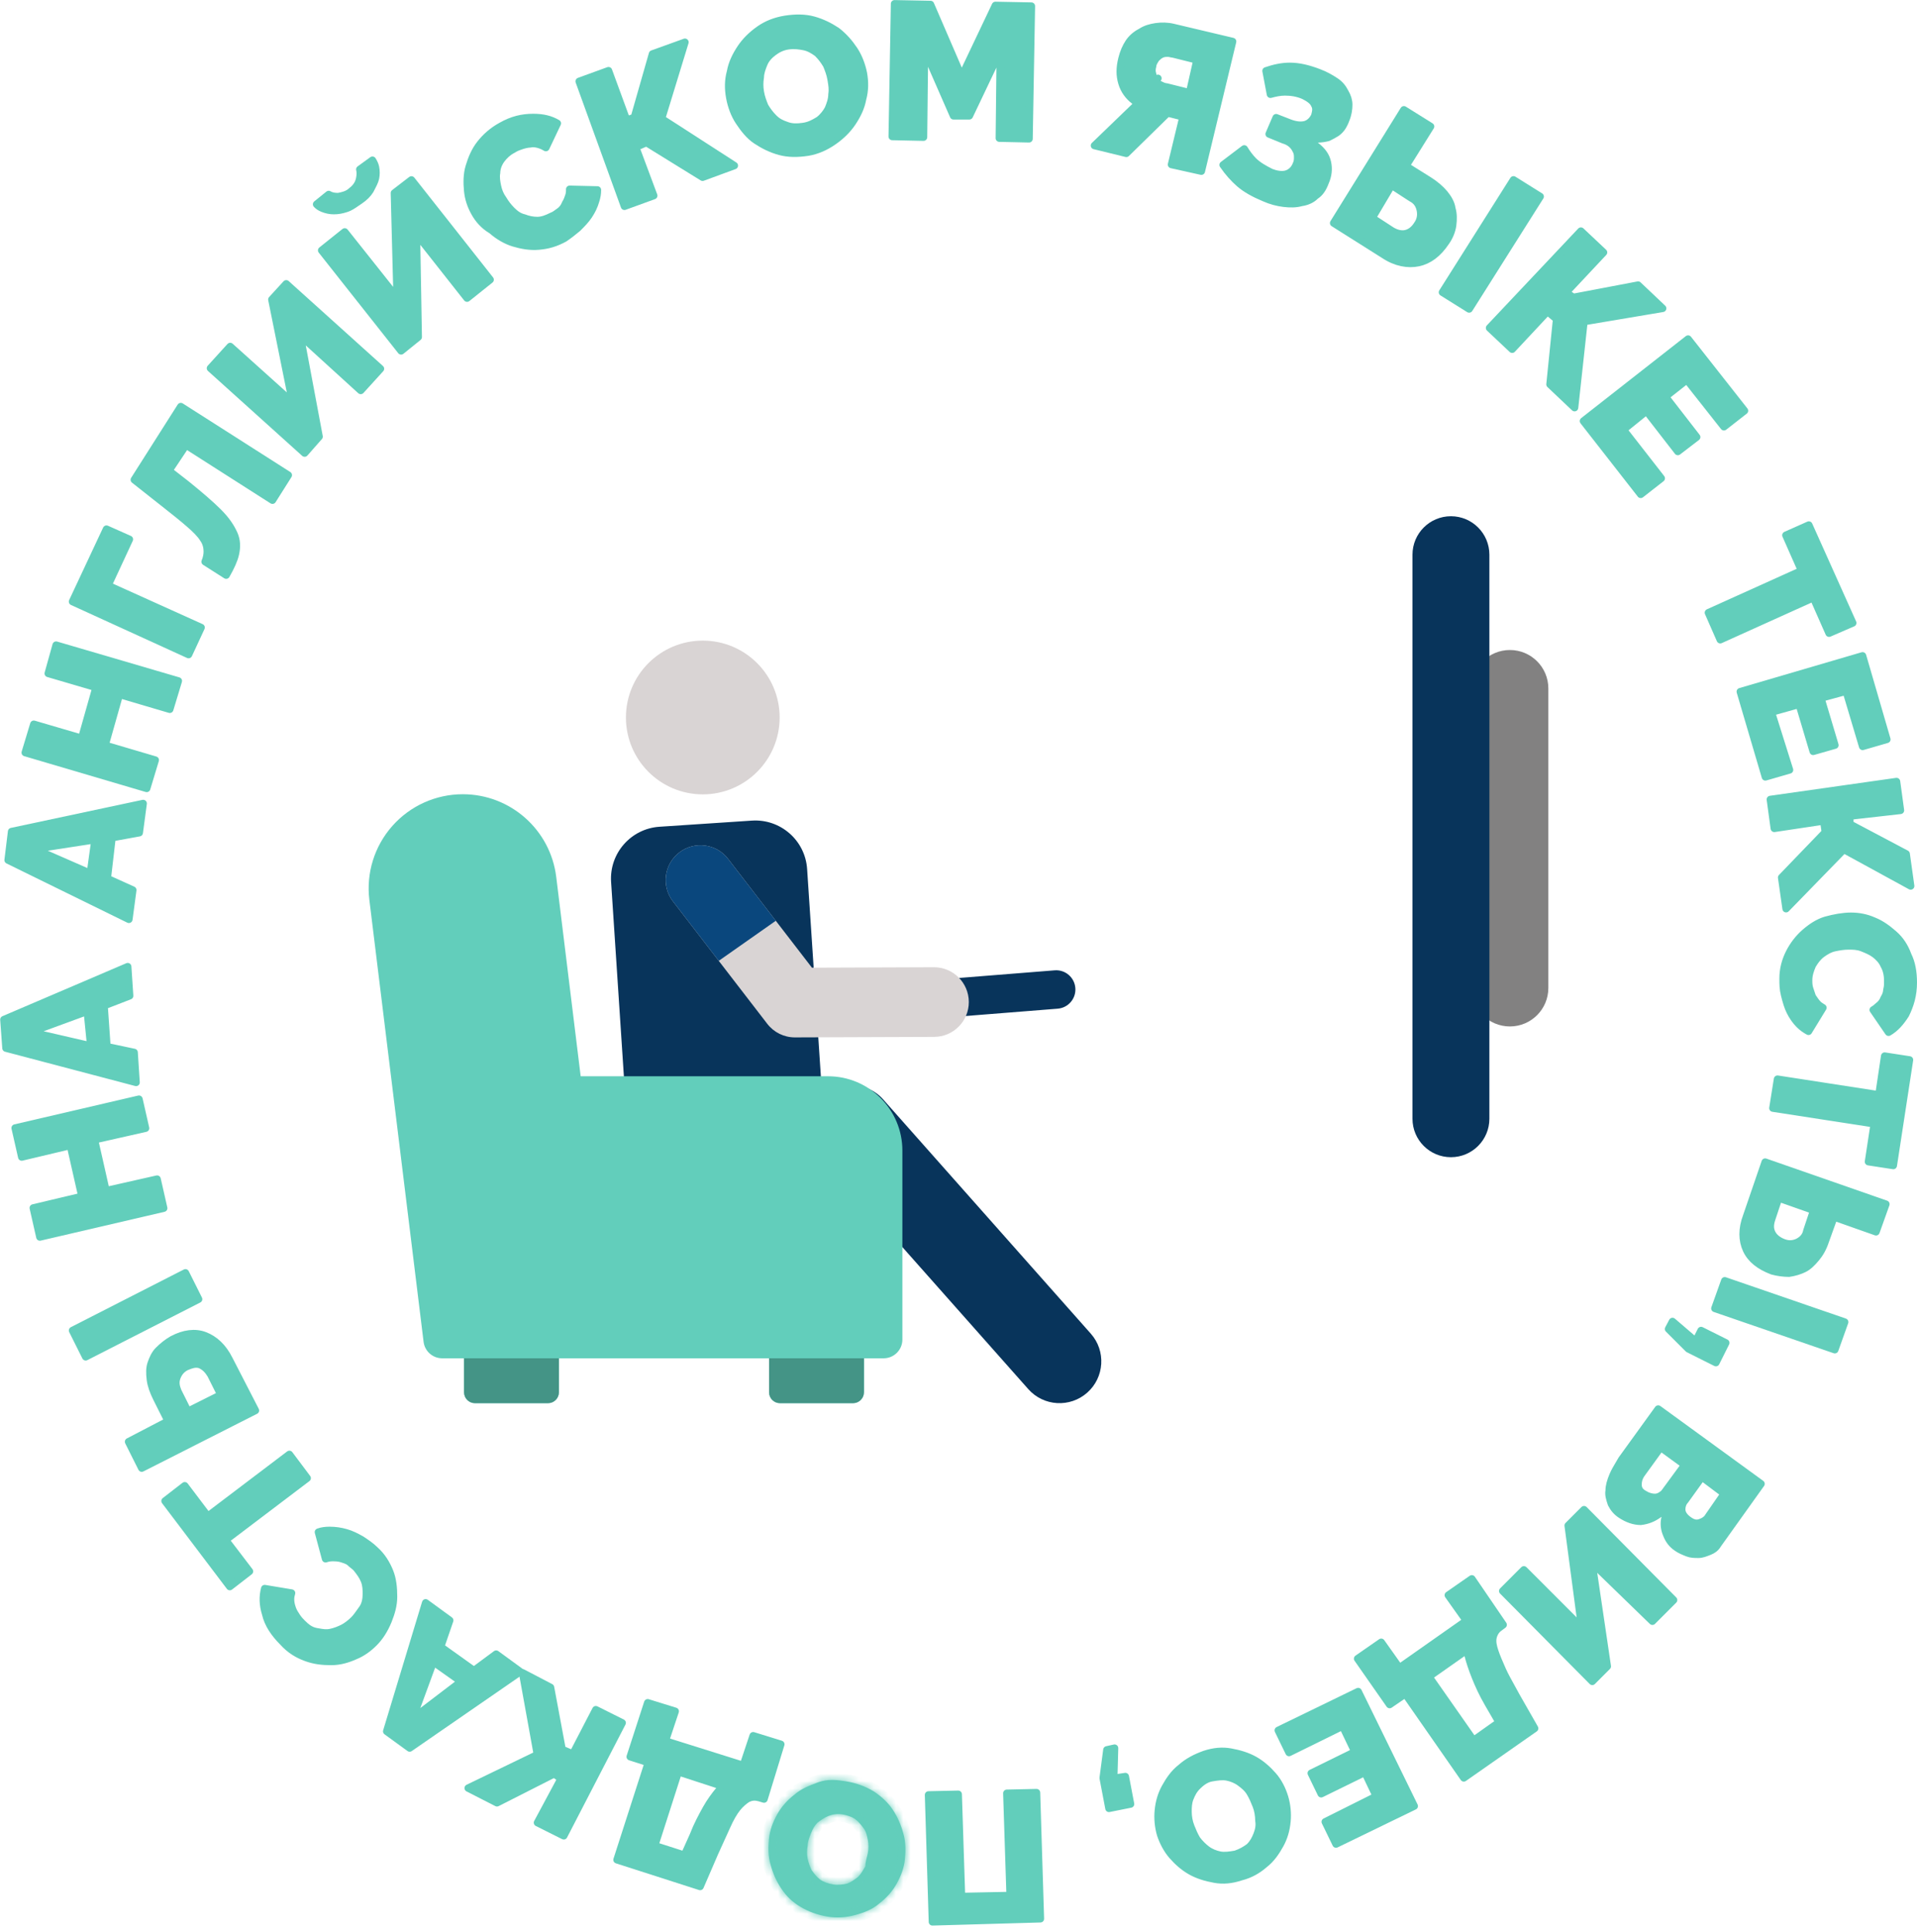 <svg width="260" height="262" viewBox="0 0 260 262" fill="none" xmlns="http://www.w3.org/2000/svg">
<path d="M245.328 71.192L251.288 84.471L248.073 85.862L246.149 81.509C246.096 81.387 245.995 81.292 245.871 81.244C245.746 81.197 245.608 81.201 245.486 81.255L233.316 86.748L231.706 83.081L243.886 77.584C244.136 77.471 244.248 77.177 244.137 76.926L242.215 72.576L245.328 71.192Z" fill="#62CEBB" stroke="#62CEBB" stroke-linejoin="round"/>
<path d="M240.409 97.063L242.715 104.4L239.436 105.349L236.03 93.787L252.618 88.927L255.915 100.261L252.625 101.213L250.531 94.199C250.453 93.939 250.182 93.788 249.92 93.86L247.461 94.531C247.331 94.566 247.221 94.652 247.156 94.77C247.09 94.888 247.075 95.027 247.113 95.156L248.869 101.043L245.918 101.886L244.159 95.988C244.081 95.726 243.808 95.576 243.545 95.649L240.751 96.432C240.621 96.468 240.511 96.556 240.446 96.675C240.382 96.794 240.368 96.934 240.409 97.063Z" fill="#62CEBB" stroke="#62CEBB" stroke-linejoin="round"/>
<path d="M251.337 110.612C251.084 110.641 250.893 110.855 250.893 111.109V111.445C250.893 111.63 250.995 111.8 251.159 111.886L258.534 115.791L259.143 120.142L250.403 115.365C250.206 115.258 249.962 115.294 249.805 115.455L242.243 123.222L241.639 118.993L247.394 113.021C247.501 112.91 247.55 112.756 247.529 112.603L247.417 111.821C247.398 111.689 247.327 111.57 247.22 111.491C247.114 111.411 246.979 111.377 246.848 111.397L240.642 112.328L240.107 108.404L257.225 105.974L257.759 109.887L251.337 110.612Z" fill="#62CEBB" stroke="#62CEBB" stroke-linejoin="round"/>
<path d="M254.096 124.868C254.102 124.87 254.108 124.873 254.113 124.875C255.154 125.292 255.998 125.92 256.876 126.688C257.701 127.409 258.326 128.342 258.748 129.5C258.754 129.518 258.762 129.536 258.77 129.553C259.283 130.578 259.5 131.834 259.5 133.242C259.5 134.928 259.083 136.299 258.446 137.578C257.778 138.624 257.055 139.452 256.14 139.974L254.058 136.938C254.305 136.801 254.523 136.627 254.731 136.423C255.126 136.145 255.39 135.754 255.533 135.364C255.763 135.004 255.899 134.62 255.915 134.217C256.029 133.83 256.029 133.447 256.029 133.057C256.029 133.044 256.029 133.031 256.029 133.018C256.029 132.312 255.914 131.553 255.531 130.895C255.254 130.232 254.735 129.73 254.264 129.376C253.763 129.001 253.152 128.757 252.615 128.542L252.585 128.53C251.936 128.27 251.294 128.27 250.754 128.27C250.743 128.27 250.733 128.27 250.722 128.27C250.002 128.27 249.402 128.39 248.849 128.501L248.836 128.504C248.167 128.638 247.536 129.026 247.069 129.376C246.546 129.769 246.17 130.28 245.822 130.861C245.808 130.883 245.797 130.907 245.787 130.932C245.783 130.941 245.779 130.95 245.776 130.959C245.558 131.503 245.304 132.139 245.304 132.906C245.304 132.915 245.304 132.924 245.304 132.932C245.304 133.252 245.304 133.657 245.441 134.07L245.777 135.076C245.791 135.119 245.81 135.159 245.835 135.196L245.852 135.222C246.063 135.537 246.309 135.907 246.568 136.166C246.726 136.324 246.941 136.463 247.121 136.574C247.162 136.599 247.203 136.624 247.241 136.647L245.286 139.848C244.823 139.593 244.428 139.319 244.034 138.924C243.52 138.411 243.102 137.787 242.786 137.154C242.477 136.537 242.264 135.801 242.041 134.909C241.834 134.08 241.833 133.463 241.833 132.683C241.833 131.428 242.146 130.274 242.674 129.218C243.204 128.157 243.947 127.203 244.792 126.464C245.655 125.709 246.597 125.088 247.618 124.78C248.823 124.452 250.003 124.24 251.057 124.24C252.11 124.24 253.158 124.451 254.096 124.868Z" fill="#62CEBB" stroke="#62CEBB" stroke-linejoin="round"/>
<path d="M258.983 143.72L256.787 158.045L253.416 157.527L254.123 152.878C254.164 152.606 253.978 152.351 253.705 152.309L240.452 150.262L241.078 146.331L254.335 148.379C254.466 148.399 254.601 148.366 254.708 148.287C254.815 148.208 254.886 148.09 254.906 147.958L255.614 143.202L258.983 143.72Z" fill="#62CEBB" stroke="#62CEBB" stroke-linejoin="round"/>
<path d="M249.212 165.186C248.953 165.095 248.668 165.23 248.575 165.488L247.569 168.283L247.569 168.283L247.565 168.294C247.249 169.244 246.831 169.971 246.314 170.591C245.766 171.249 245.261 171.741 244.686 172.029C244.082 172.331 243.366 172.54 242.639 172.647C241.913 172.644 241.089 172.539 240.372 172.336C238.664 171.693 237.462 170.759 236.868 169.472C236.264 168.164 236.249 166.628 236.883 164.939L236.887 164.926L239.407 157.576L255.783 163.281L254.443 167.033L249.212 165.186ZM241.723 162.615C241.596 162.571 241.457 162.579 241.337 162.638C241.216 162.697 241.124 162.802 241.082 162.929L240.3 165.276C240.052 166.02 240.023 166.615 240.327 167.223C240.625 167.819 241.195 168.22 241.818 168.469C242.141 168.599 242.456 168.673 242.786 168.673C243.115 168.673 243.431 168.599 243.754 168.469C243.767 168.464 243.78 168.459 243.792 168.452C244.291 168.203 244.898 167.773 245.06 166.899L245.831 164.586C245.917 164.328 245.78 164.047 245.523 163.957L241.723 162.615ZM232.584 177.422L233.925 173.669L250.193 179.268L248.853 183.021L232.584 177.422Z" fill="#62CEBB" stroke="#62CEBB" stroke-linejoin="round"/>
<path d="M226.839 179.187L229.494 181.463C229.611 181.563 229.767 181.604 229.918 181.573C230.069 181.543 230.198 181.445 230.267 181.307L230.714 180.413L234.067 182.089L232.726 184.772L228.998 182.908L226.298 180.208L226.839 179.187Z" fill="#62CEBB" stroke="#62CEBB" stroke-linejoin="round"/>
<path d="M225.048 205.275C224.235 205.885 223.433 206.188 222.526 206.293C221.646 206.287 220.744 205.991 219.813 205.371C219.235 204.986 218.846 204.508 218.545 203.918C218.319 203.237 218.154 202.698 218.24 202.18C218.245 202.153 218.247 202.126 218.247 202.098C218.247 201.526 218.442 200.816 218.766 200.059C218.996 199.522 219.275 199.052 219.589 198.525C219.707 198.327 219.83 198.12 219.957 197.898L224.901 191.06L238.849 201.205L232.99 209.408C232.982 209.419 232.975 209.43 232.968 209.442C232.697 209.894 232.342 210.163 231.869 210.353C231.289 210.585 230.823 210.764 230.378 210.764C229.807 210.764 229.344 210.759 228.887 210.576C228.314 210.347 227.821 210.146 227.437 209.858C227.429 209.852 227.422 209.847 227.414 209.842C226.831 209.453 226.339 208.867 226.04 208.07C226.037 208.063 226.034 208.056 226.031 208.049C225.734 207.356 225.639 206.573 225.833 205.796C225.885 205.591 225.801 205.376 225.625 205.258C225.449 205.141 225.218 205.148 225.048 205.275ZM225.702 202.452C225.72 202.434 225.736 202.414 225.751 202.394L228.211 199.04C228.289 198.933 228.322 198.799 228.301 198.668C228.281 198.536 228.209 198.418 228.102 198.34L225.642 196.552C225.535 196.474 225.401 196.442 225.27 196.462C225.139 196.483 225.021 196.555 224.943 196.663L222.596 199.905C222.592 199.91 222.588 199.915 222.585 199.92C222.308 200.335 222.166 200.767 222.166 201.316C222.166 201.632 222.248 201.916 222.443 202.159C222.616 202.376 222.851 202.524 223.086 202.644C223.508 202.916 224.04 203.045 224.454 203.045C224.989 203.045 225.446 202.708 225.702 202.452ZM233.584 202.942C233.737 202.721 233.688 202.418 233.473 202.257L231.237 200.58C231.13 200.5 230.995 200.466 230.862 200.486C230.729 200.506 230.61 200.579 230.532 200.688L228.541 203.453C228.224 203.789 228.09 204.248 228.09 204.669C228.09 205.243 228.471 205.708 228.961 206.075C229.445 206.439 229.96 206.677 230.536 206.485C230.912 206.359 231.216 206.216 231.514 205.917C231.536 205.896 231.555 205.872 231.572 205.848L233.584 202.942Z" fill="#62CEBB" stroke="#62CEBB" stroke-linejoin="round"/>
<path d="M216.978 212.917C216.824 212.768 216.592 212.733 216.401 212.831C216.211 212.929 216.103 213.137 216.135 213.349L217.998 225.955L215.96 227.993L203.81 215.737L206.681 212.865L213.481 219.666C213.633 219.817 213.864 219.855 214.056 219.76C214.248 219.666 214.359 219.459 214.331 219.246L212.686 206.86L214.839 204.707L226.99 216.963L224.113 219.84L216.978 212.917Z" fill="#62CEBB" stroke="#62CEBB" stroke-linejoin="round"/>
<path d="M208.144 234.366L198.534 241.083L190.883 230.093C190.727 229.867 190.417 229.811 190.191 229.966L188.476 231.139L184.128 224.914L187.334 222.688L189.506 225.749C189.666 225.974 189.976 226.027 190.202 225.869L198.473 220.057C198.582 219.98 198.656 219.863 198.679 219.732C198.701 219.601 198.671 219.467 198.594 219.358L196.427 216.305L199.622 214.086L203.875 220.317L203.373 220.693C202.927 220.995 202.643 221.441 202.507 221.985C202.357 222.585 202.517 223.267 202.742 223.941C202.974 224.638 203.319 225.442 203.765 226.446C204.081 227.156 204.509 227.929 204.996 228.807C205.215 229.201 205.445 229.616 205.682 230.057L205.682 230.057L205.688 230.068L208.144 234.366ZM194.21 227.063C193.984 227.222 193.929 227.533 194.088 227.759L199.565 235.583C199.641 235.692 199.758 235.767 199.889 235.789C200.02 235.812 200.155 235.782 200.263 235.705L202.946 233.804C203.157 233.655 203.219 233.37 203.09 233.146L201.86 231.022L201.859 231.021C201.092 229.705 200.544 228.499 200.103 227.398C199.662 226.295 199.335 225.311 199.118 224.445C199.078 224.285 198.962 224.155 198.808 224.097C198.653 224.04 198.48 224.062 198.346 224.157L194.21 227.063Z" fill="#62CEBB" stroke="#62CEBB" stroke-linejoin="round"/>
<path d="M174.83 237.644L173.368 234.634L184.207 229.369L191.815 244.903L181.203 250.054L179.737 247.036L186.225 243.792C186.469 243.67 186.57 243.376 186.453 243.13L185.335 240.782C185.278 240.662 185.175 240.569 185.048 240.525C184.922 240.481 184.784 240.49 184.664 240.548L179.19 243.234L177.838 240.445L183.316 237.758C183.562 237.637 183.665 237.34 183.547 237.093L182.317 234.522C182.259 234.401 182.156 234.309 182.03 234.265C181.903 234.222 181.765 234.23 181.645 234.289L174.83 237.644Z" fill="#62CEBB" stroke="#62CEBB" stroke-linejoin="round"/>
<path d="M174.55 246.984L174.549 246.988C174.443 248.154 174.127 249.203 173.604 250.144C173.057 251.129 172.426 252.066 171.499 252.787C171.491 252.793 171.484 252.799 171.477 252.805C170.631 253.545 169.582 254.172 168.331 254.485C168.319 254.488 168.306 254.492 168.294 254.496C167.021 254.92 165.877 255.02 164.741 254.813C163.544 254.596 162.484 254.274 161.541 253.75C160.597 253.226 159.747 252.485 158.992 251.623C158.265 250.792 157.736 249.741 157.416 248.783C157.101 247.73 156.996 246.569 157.101 245.518L157.102 245.514C157.208 244.349 157.524 243.299 158.047 242.358C158.594 241.373 159.225 240.437 160.152 239.715C160.161 239.709 160.169 239.702 160.177 239.694C161.119 238.858 162.171 238.327 163.363 237.893C164.634 237.47 165.776 237.371 166.91 237.577C168.107 237.795 169.167 238.116 170.11 238.64C171.054 239.164 171.904 239.905 172.659 240.768C173.386 241.598 173.914 242.649 174.233 243.712C174.549 244.767 174.655 245.93 174.55 246.984ZM162.323 249.415C162.332 249.429 162.341 249.444 162.352 249.457C162.715 249.942 163.196 250.423 163.681 250.787C164.199 251.176 164.831 251.425 165.448 251.548C166.098 251.678 166.846 251.553 167.478 251.448C167.495 251.445 167.512 251.442 167.529 251.439C167.554 251.435 167.58 251.428 167.604 251.42C168.338 251.176 168.945 250.811 169.423 250.452C169.442 250.437 169.46 250.422 169.477 250.405C169.993 249.889 170.247 249.37 170.482 248.784C170.719 248.191 170.862 247.545 170.741 246.874C170.735 246.168 170.616 245.451 170.37 244.836L170.364 244.822C170.144 244.271 169.908 243.681 169.552 243.088C169.166 242.444 168.652 242.059 168.214 241.731L168.193 241.715C167.675 241.327 167.043 241.078 166.427 240.954C165.777 240.824 165.029 240.949 164.397 241.055C164.38 241.058 164.363 241.06 164.346 241.063C163.514 241.202 162.861 241.746 162.398 242.209C161.881 242.725 161.627 243.244 161.393 243.83C161.134 244.479 161.134 245.121 161.134 245.661C161.134 245.671 161.134 245.682 161.134 245.692C161.134 246.307 161.255 247.042 161.505 247.666L161.51 247.68C161.731 248.231 161.967 248.821 162.323 249.415Z" fill="#62CEBB" stroke="#62CEBB" stroke-linejoin="round"/>
<path d="M151.168 237.042L151.074 240.537C151.07 240.685 151.132 240.827 151.243 240.925C151.354 241.023 151.503 241.067 151.649 241.044L152.626 240.894L153.337 244.628L150.405 245.215L149.62 241.095L150.123 237.274L151.168 237.042Z" fill="#62CEBB" stroke="#62CEBB" stroke-linejoin="round"/>
<path d="M136.983 256.519L136.552 243.163L140.582 243.073L141.11 260.185L126.46 260.604L125.932 243.386L129.963 243.297L130.394 256.663C130.403 256.936 130.63 257.152 130.904 257.147L136.493 257.035C136.627 257.032 136.754 256.976 136.846 256.879C136.938 256.782 136.987 256.652 136.983 256.519Z" fill="#62CEBB" stroke="#62CEBB" stroke-linejoin="round"/>
<mask id="path-15-inside-1" fill="white">
<path d="M114.798 241.556C116.139 241.78 117.369 242.227 118.487 242.898C119.493 243.568 120.387 244.351 121.058 245.357C121.728 246.363 122.175 247.369 122.511 248.598C122.846 249.716 122.846 250.946 122.734 252.064C122.623 253.293 122.176 254.411 121.617 255.417C121.058 256.423 120.275 257.317 119.269 258.1C118.375 258.882 117.257 259.329 116.028 259.665C114.798 260 113.568 260.112 112.227 259.888C110.886 259.665 109.656 259.218 108.538 258.547C107.421 257.876 106.638 257.094 105.967 256.088C105.297 255.082 104.85 254.076 104.514 252.846C104.179 251.728 104.179 250.499 104.291 249.381C104.403 248.151 104.85 247.034 105.409 246.028C105.967 245.022 106.75 244.127 107.756 243.345C108.65 242.562 109.768 242.115 110.998 241.668C112.227 241.221 113.457 241.333 114.798 241.556ZM117.704 251.281C117.816 250.722 117.816 250.052 117.704 249.493C117.593 248.934 117.481 248.375 117.145 247.928C116.81 247.481 116.475 247.034 116.028 246.698C115.58 246.363 114.91 246.139 114.239 246.028C113.568 245.916 112.898 246.028 112.339 246.251C111.78 246.475 111.333 246.81 110.886 247.145C110.439 247.592 110.215 248.04 109.991 248.598C109.768 249.157 109.544 249.716 109.544 250.275C109.433 250.834 109.433 251.505 109.544 252.064C109.656 252.623 109.88 253.181 110.103 253.629C110.439 254.076 110.774 254.523 111.221 254.858C111.668 255.193 112.339 255.417 113.01 255.529C113.68 255.641 114.351 255.529 114.91 255.417C115.469 255.193 115.916 254.858 116.363 254.523C116.81 254.076 117.034 253.629 117.369 253.07C117.369 252.399 117.593 251.84 117.704 251.281Z"/>
</mask>
<path d="M114.798 241.556C116.139 241.78 117.369 242.227 118.487 242.898C119.493 243.568 120.387 244.351 121.058 245.357C121.728 246.363 122.175 247.369 122.511 248.598C122.846 249.716 122.846 250.946 122.734 252.064C122.623 253.293 122.176 254.411 121.617 255.417C121.058 256.423 120.275 257.317 119.269 258.1C118.375 258.882 117.257 259.329 116.028 259.665C114.798 260 113.568 260.112 112.227 259.888C110.886 259.665 109.656 259.218 108.538 258.547C107.421 257.876 106.638 257.094 105.967 256.088C105.297 255.082 104.85 254.076 104.514 252.846C104.179 251.728 104.179 250.499 104.291 249.381C104.403 248.151 104.85 247.034 105.409 246.028C105.967 245.022 106.75 244.127 107.756 243.345C108.65 242.562 109.768 242.115 110.998 241.668C112.227 241.221 113.457 241.333 114.798 241.556ZM117.704 251.281C117.816 250.722 117.816 250.052 117.704 249.493C117.593 248.934 117.481 248.375 117.145 247.928C116.81 247.481 116.475 247.034 116.028 246.698C115.58 246.363 114.91 246.139 114.239 246.028C113.568 245.916 112.898 246.028 112.339 246.251C111.78 246.475 111.333 246.81 110.886 247.145C110.439 247.592 110.215 248.04 109.991 248.598C109.768 249.157 109.544 249.716 109.544 250.275C109.433 250.834 109.433 251.505 109.544 252.064C109.656 252.623 109.88 253.181 110.103 253.629C110.439 254.076 110.774 254.523 111.221 254.858C111.668 255.193 112.339 255.417 113.01 255.529C113.68 255.641 114.351 255.529 114.91 255.417C115.469 255.193 115.916 254.858 116.363 254.523C116.81 254.076 117.034 253.629 117.369 253.07C117.369 252.399 117.593 251.84 117.704 251.281Z" fill="#62CEBB"/>
<path d="M118.487 242.898L119.041 242.066C119.028 242.057 119.015 242.048 119.001 242.04L118.487 242.898ZM122.511 248.598L121.546 248.862C121.548 248.87 121.551 248.878 121.553 248.886L122.511 248.598ZM122.734 252.064L121.739 251.964L121.739 251.973L122.734 252.064ZM119.269 258.1L118.655 257.31C118.64 257.322 118.625 257.334 118.611 257.347L119.269 258.1ZM104.514 252.846L105.479 252.583C105.477 252.575 105.475 252.567 105.472 252.559L104.514 252.846ZM104.291 249.381L105.286 249.48L105.287 249.471L104.291 249.381ZM107.756 243.345L108.37 244.134C108.385 244.122 108.4 244.11 108.414 244.097L107.756 243.345ZM110.886 247.145L110.286 246.345C110.248 246.374 110.212 246.405 110.179 246.438L110.886 247.145ZM109.544 250.275L110.525 250.471C110.538 250.407 110.544 250.341 110.544 250.275H109.544ZM110.103 253.629L109.209 254.076C109.236 254.129 109.267 254.181 109.303 254.229L110.103 253.629ZM114.91 255.417L115.106 256.398C115.166 256.386 115.224 256.368 115.281 256.346L114.91 255.417ZM116.363 254.523L116.963 255.323C117.001 255.294 117.037 255.263 117.07 255.23L116.363 254.523ZM117.369 253.07L118.226 253.584C118.32 253.429 118.369 253.251 118.369 253.07H117.369ZM114.634 242.543C115.857 242.747 116.967 243.152 117.972 243.755L119.001 242.04C117.771 241.302 116.422 240.813 114.962 240.57L114.634 242.543ZM117.932 243.73C118.869 244.354 119.651 245.05 120.226 245.912L121.89 244.802C121.123 243.652 120.117 242.782 119.041 242.066L117.932 243.73ZM120.226 245.912C120.832 246.821 121.237 247.727 121.546 248.862L123.476 248.335C123.114 247.011 122.625 245.905 121.89 244.802L120.226 245.912ZM121.553 248.886C121.834 249.823 121.845 250.903 121.739 251.964L123.729 252.163C123.847 250.988 123.858 249.609 123.469 248.311L121.553 248.886ZM121.739 251.973C121.644 253.017 121.261 253.998 120.742 254.931L122.491 255.903C123.09 254.824 123.602 253.569 123.73 252.154L121.739 251.973ZM120.742 254.931C120.256 255.808 119.566 256.602 118.655 257.31L119.883 258.889C120.984 258.033 121.86 257.038 122.491 255.903L120.742 254.931ZM118.611 257.347C117.884 257.983 116.938 258.38 115.765 258.7L116.291 260.629C117.577 260.279 118.866 259.782 119.928 258.852L118.611 257.347ZM115.765 258.7C114.652 259.003 113.57 259.098 112.391 258.902L112.063 260.875C113.567 261.125 114.944 260.997 116.291 260.629L115.765 258.7ZM112.391 258.902C111.168 258.698 110.058 258.293 109.053 257.689L108.024 259.404C109.254 260.142 110.603 260.631 112.063 260.875L112.391 258.902ZM109.053 257.689C108.07 257.1 107.393 256.424 106.799 255.533L105.135 256.642C105.883 257.764 106.771 258.653 108.024 259.404L109.053 257.689ZM106.799 255.533C106.193 254.624 105.788 253.717 105.479 252.583L103.55 253.109C103.911 254.434 104.4 255.54 105.135 256.642L106.799 255.533ZM105.472 252.559C105.191 251.621 105.18 250.541 105.286 249.48L103.296 249.281C103.178 250.456 103.167 251.835 103.556 253.133L105.472 252.559ZM105.287 249.471C105.382 248.427 105.764 247.446 106.283 246.513L104.534 245.542C103.935 246.621 103.423 247.875 103.295 249.29L105.287 249.471ZM106.283 246.513C106.769 245.637 107.459 244.843 108.37 244.134L107.142 242.555C106.041 243.412 105.165 244.406 104.534 245.542L106.283 246.513ZM108.414 244.097C109.151 243.453 110.101 243.058 111.339 242.608L110.656 240.728C109.434 241.172 108.149 241.672 107.097 242.592L108.414 244.097ZM111.339 242.608C112.309 242.255 113.316 242.323 114.634 242.543L114.962 240.57C113.598 240.342 112.145 240.187 110.656 240.728L111.339 242.608ZM118.685 251.477C118.823 250.789 118.823 249.985 118.685 249.297L116.724 249.689C116.81 250.118 116.81 250.656 116.724 251.085L118.685 251.477ZM118.685 249.297C118.582 248.783 118.44 247.988 117.945 247.328L116.345 248.528C116.521 248.762 116.603 249.084 116.724 249.689L118.685 249.297ZM117.945 247.328C117.625 246.901 117.208 246.334 116.628 245.898L115.428 247.498C115.741 247.733 115.995 248.061 116.345 248.528L117.945 247.328ZM116.628 245.898C115.998 245.426 115.149 245.165 114.404 245.041L114.075 247.014C114.671 247.113 115.163 247.3 115.428 247.498L116.628 245.898ZM114.404 245.041C113.523 244.894 112.667 245.043 111.967 245.323L112.71 247.18C113.129 247.012 113.613 246.937 114.075 247.014L114.404 245.041ZM111.967 245.323C111.268 245.603 110.72 246.019 110.286 246.345L111.486 247.945C111.945 247.601 112.292 247.347 112.71 247.18L111.967 245.323ZM110.179 246.438C109.593 247.024 109.308 247.615 109.063 248.227L110.92 248.97C111.122 248.464 111.285 248.161 111.593 247.852L110.179 246.438ZM109.063 248.227C108.857 248.743 108.544 249.488 108.544 250.275H110.544C110.544 249.945 110.679 249.571 110.92 248.97L109.063 248.227ZM108.564 250.079C108.426 250.767 108.426 251.571 108.564 252.26L110.525 251.868C110.439 251.438 110.439 250.901 110.525 250.471L108.564 250.079ZM108.564 252.26C108.698 252.933 108.96 253.578 109.209 254.076L110.998 253.181C110.799 252.784 110.614 252.312 110.525 251.868L108.564 252.26ZM109.303 254.229C109.624 254.656 110.041 255.223 110.621 255.658L111.821 254.058C111.507 253.823 111.254 253.496 110.903 253.029L109.303 254.229ZM110.621 255.658C111.25 256.13 112.1 256.391 112.845 256.515L113.174 254.542C112.578 254.443 112.086 254.257 111.821 254.058L110.621 255.658ZM112.845 256.515C113.712 256.66 114.54 256.511 115.106 256.398L114.714 254.436C114.162 254.547 113.649 254.622 113.174 254.542L112.845 256.515ZM115.281 256.346C115.981 256.066 116.528 255.649 116.963 255.323L115.763 253.723C115.303 254.068 114.956 254.321 114.538 254.489L115.281 256.346ZM117.07 255.23C117.629 254.671 117.932 254.075 118.226 253.584L116.511 252.555C116.135 253.183 115.991 253.48 115.656 253.816L117.07 255.23ZM118.369 253.07C118.369 252.846 118.406 252.624 118.468 252.365C118.516 252.161 118.627 251.766 118.685 251.477L116.724 251.085C116.67 251.355 116.613 251.519 116.522 251.902C116.444 252.23 116.369 252.623 116.369 253.07H118.369Z" fill="#62CEBB" mask="url(#path-15-inside-1)"/>
<path d="M94.957 255.808L83.682 252.188L87.776 239.474C87.817 239.347 87.805 239.21 87.745 239.092C87.684 238.974 87.578 238.885 87.452 238.844L85.472 238.214L87.847 230.89L91.582 232.046L90.403 235.586C90.36 235.713 90.371 235.852 90.432 235.971C90.493 236.091 90.599 236.181 90.727 236.221L100.34 239.239C100.601 239.321 100.878 239.179 100.964 238.92L102.151 235.36L105.902 236.521L103.623 243.953L102.981 243.76C102.974 243.758 102.966 243.756 102.959 243.754C102.708 243.691 102.455 243.651 102.187 243.67C101.915 243.69 101.655 243.768 101.384 243.904C101.366 243.913 101.348 243.923 101.331 243.935C100.97 244.175 100.478 244.544 99.988 245.156C99.504 245.761 99.036 246.586 98.58 247.613C98.134 248.616 97.576 249.843 96.906 251.295L96.906 251.295L96.901 251.307L94.957 255.808ZM92.485 240.41C92.359 240.369 92.221 240.38 92.103 240.44C91.984 240.501 91.895 240.606 91.854 240.733L88.948 249.787C88.864 250.05 89.008 250.331 89.271 250.416L92.401 251.422C92.643 251.5 92.905 251.383 93.01 251.151L94.016 248.915C94.02 248.907 94.023 248.898 94.026 248.89C94.572 247.472 95.228 246.268 95.785 245.264C96.324 244.294 96.974 243.426 97.521 242.771C97.627 242.643 97.663 242.471 97.617 242.312C97.571 242.153 97.449 242.026 97.291 241.975L92.485 240.41Z" fill="#62CEBB" stroke="#62CEBB" stroke-linejoin="round"/>
<path d="M75.892 241.569C76.014 241.342 75.943 241.06 75.729 240.917L75.394 240.693C75.243 240.593 75.051 240.582 74.89 240.663L67.404 244.46L63.497 242.463L72.539 238.094C72.741 237.996 72.854 237.776 72.814 237.555L70.872 226.824L74.669 228.809L76.19 236.953C76.22 237.117 76.331 237.255 76.484 237.321L77.267 237.656C77.507 237.76 77.787 237.66 77.907 237.427L80.811 231.828L84.388 233.617L76.464 248.937L72.894 247.152L75.892 241.569Z" fill="#62CEBB" stroke="#62CEBB" stroke-linejoin="round"/>
<path d="M59.888 222.95C59.816 223.159 59.89 223.391 60.07 223.52L63.983 226.314C64.159 226.44 64.397 226.438 64.571 226.309L67.294 224.292L70.563 226.678L55.562 237.031L52.447 234.766L57.729 217.337L60.998 219.722L59.888 222.95ZM59.309 225.723C59.182 225.633 59.02 225.607 58.871 225.653C58.723 225.699 58.604 225.812 58.55 225.958L56.538 231.436C56.462 231.644 56.532 231.878 56.711 232.01C56.889 232.142 57.134 232.14 57.311 232.006L62.005 228.429C62.132 228.332 62.205 228.181 62.202 228.022C62.2 227.863 62.121 227.715 61.991 227.623L59.309 225.723Z" fill="#62CEBB" stroke="#62CEBB" stroke-linejoin="round"/>
<path d="M48.103 224.549C48.097 224.551 48.092 224.553 48.086 224.556C47.12 224.985 46.073 225.295 44.935 225.295C43.74 225.295 42.685 225.187 41.529 224.767C40.365 224.343 39.321 223.715 38.377 222.666C38.371 222.66 38.365 222.654 38.359 222.647C37.167 221.456 36.34 220.194 36.033 218.864C36.031 218.853 36.027 218.841 36.024 218.83C35.651 217.618 35.613 216.507 35.899 215.407L39.546 216.014C39.454 216.31 39.406 216.598 39.406 216.853C39.406 217.382 39.539 217.782 39.65 218.114L39.655 218.129C39.788 218.529 40.043 218.911 40.254 219.227C40.26 219.236 40.266 219.245 40.272 219.254C40.523 219.631 40.776 219.883 40.998 220.106L41.005 220.113C41.588 220.696 42.127 221.121 42.953 221.258C43.038 221.273 43.122 221.288 43.206 221.302C43.732 221.395 44.23 221.483 44.81 221.367C45.426 221.244 46.028 221.001 46.501 220.765C47.011 220.51 47.613 220.024 47.972 219.666C48.322 219.316 48.626 218.881 48.878 218.52C48.971 218.387 49.057 218.264 49.136 218.159C49.569 217.582 49.683 216.779 49.683 216.182L49.683 216.151C49.683 215.611 49.683 214.969 49.424 214.32C49.17 213.685 48.791 213.187 48.344 212.628C48.333 212.614 48.32 212.6 48.307 212.587C48.176 212.456 48.017 212.329 47.886 212.224L47.875 212.215C47.729 212.099 47.613 212.005 47.525 211.916C47.336 211.727 47.085 211.613 46.889 211.538C46.753 211.485 46.595 211.435 46.466 211.394C46.412 211.377 46.364 211.362 46.323 211.349C45.91 211.211 45.395 211.211 45.079 211.211C45.068 211.211 45.058 211.211 45.047 211.211C44.776 211.211 44.468 211.266 44.154 211.369L43.183 207.751C43.649 207.581 44.136 207.516 44.712 207.516C45.446 207.516 46.182 207.621 46.922 207.832C47.642 208.038 48.269 208.348 49.032 208.783C49.705 209.232 50.328 209.65 50.842 210.164C50.849 210.171 50.856 210.178 50.863 210.185C51.797 211.014 52.428 212.06 52.855 213.126C53.267 214.157 53.378 215.312 53.378 216.518C53.378 217.653 53.069 218.702 52.633 219.794C52.095 221.083 51.459 222.03 50.73 222.759C49.982 223.507 49.143 224.133 48.103 224.549Z" fill="#62CEBB" stroke="#62CEBB" stroke-linejoin="round"/>
<path d="M25.057 201.462L27.881 205.194C27.962 205.3 28.08 205.37 28.212 205.388C28.343 205.406 28.476 205.371 28.582 205.291L39.248 197.211L41.666 200.435L30.996 208.518C30.89 208.598 30.821 208.717 30.803 208.849C30.785 208.981 30.82 209.114 30.901 209.22L33.841 213.073L31.168 215.142L22.382 203.532L25.057 201.462Z" fill="#62CEBB" stroke="#62CEBB" stroke-linejoin="round"/>
<path d="M22.363 192.928C22.605 192.802 22.702 192.505 22.58 192.261L21.238 189.579C20.804 188.71 20.495 187.873 20.393 187.058C20.284 186.189 20.295 185.495 20.483 184.93C20.7 184.278 21.006 183.587 21.48 183.114C22.015 182.579 22.648 182.052 23.38 181.633C24.967 180.788 26.487 180.611 27.765 181.103C29.086 181.611 30.228 182.632 31.075 184.325L31.075 184.325L31.077 184.33L34.647 191.26L19.225 199.077L17.434 195.496L22.363 192.928ZM29.51 189.355C29.757 189.232 29.857 188.931 29.733 188.684L28.616 186.449C28.61 186.437 28.604 186.426 28.597 186.415C28.228 185.799 27.829 185.385 27.274 185.107C26.909 184.925 26.528 184.942 26.207 185.009C25.899 185.074 25.585 185.2 25.32 185.306L25.3 185.314C25.287 185.319 25.274 185.325 25.262 185.331C24.706 185.609 24.285 186.037 24.015 186.71C23.719 187.452 23.89 188.052 24.127 188.647C24.132 188.659 24.138 188.672 24.144 188.684L25.262 190.92C25.321 191.039 25.425 191.129 25.551 191.171C25.677 191.213 25.814 191.203 25.933 191.144L29.51 189.355ZM26.941 176.169L11.623 183.986L9.835 180.409L25.152 172.592L26.941 176.169Z" fill="#62CEBB" stroke="#62CEBB" stroke-linejoin="round"/>
<path d="M14.865 161.339L21.308 159.884L22.205 163.83L5.406 167.74L4.51 163.794L10.623 162.344C10.89 162.28 11.056 162.014 10.995 161.747L9.654 155.823C9.624 155.692 9.544 155.579 9.431 155.509C9.317 155.438 9.181 155.416 9.051 155.446L2.947 156.895L2.051 152.954L18.85 149.045L19.745 152.985L13.304 154.439C13.174 154.468 13.062 154.548 12.991 154.66C12.92 154.772 12.897 154.908 12.926 155.037L14.267 160.962C14.328 161.231 14.596 161.4 14.865 161.339Z" fill="#62CEBB" stroke="#62CEBB" stroke-linejoin="round"/>
<path d="M14.463 136.24C14.258 136.32 14.129 136.523 14.144 136.742L14.48 141.548C14.495 141.771 14.656 141.956 14.875 142.002L18.193 142.706L18.458 146.777L0.808 142.127L0.525 138.256L17.321 131.072L17.585 135.032L14.463 136.24ZM11.899 137.775C11.884 137.621 11.798 137.483 11.667 137.401C11.536 137.319 11.374 137.302 11.229 137.355L5.752 139.367C5.544 139.444 5.411 139.647 5.425 139.868C5.439 140.089 5.596 140.274 5.812 140.324L11.624 141.665C11.781 141.701 11.946 141.66 12.067 141.553C12.188 141.447 12.25 141.289 12.234 141.128L11.899 137.775Z" fill="#62CEBB" stroke="#62CEBB" stroke-linejoin="round"/>
<path d="M15.56 113.524C15.343 113.563 15.178 113.739 15.153 113.958L14.594 118.764C14.569 118.98 14.686 119.188 14.885 119.278L18.011 120.69L17.481 124.662L1.098 116.629L1.571 112.753L19.419 108.951L18.89 112.918L15.56 113.524ZM12.791 114.531C12.813 114.375 12.759 114.217 12.647 114.106C12.534 113.996 12.376 113.944 12.22 113.968L6.407 114.863C6.187 114.897 6.016 115.072 5.987 115.292C5.959 115.513 6.079 115.726 6.283 115.815L11.648 118.162C11.792 118.225 11.957 118.217 12.093 118.14C12.23 118.064 12.323 117.928 12.344 117.773L12.791 114.531Z" fill="#62CEBB" stroke="#62CEBB" stroke-linejoin="round"/>
<path d="M14.725 101.193L21.061 103.063L19.897 106.912L3.419 102.053L4.583 98.203L10.59 99.964C10.718 100.001 10.856 99.986 10.973 99.922C11.09 99.857 11.176 99.749 11.212 99.62L12.889 93.696C12.963 93.432 12.812 93.157 12.548 93.08L6.539 91.319L7.611 87.475L24.191 92.333L23.027 96.181L16.685 94.31C16.557 94.272 16.419 94.287 16.302 94.352C16.185 94.416 16.099 94.525 16.062 94.653L14.386 100.578C14.311 100.841 14.463 101.116 14.725 101.193Z" fill="#62CEBB" stroke="#62CEBB" stroke-linejoin="round"/>
<path d="M14.441 71.748L17.552 73.131L14.86 78.93C14.804 79.051 14.799 79.189 14.845 79.314C14.892 79.44 14.986 79.541 15.108 79.596L27.279 85.089L25.576 88.763L9.833 81.578L14.441 71.748Z" fill="#62CEBB" stroke="#62CEBB" stroke-linejoin="round"/>
<path d="M36.956 67.829L25.643 60.61C25.413 60.464 25.109 60.528 24.958 60.755L23.169 63.437C23.024 63.655 23.072 63.948 23.279 64.109L25.286 65.671C27.072 67.122 28.506 68.337 29.603 69.433C30.683 70.513 31.316 71.469 31.736 72.413C32.128 73.295 32.136 74.186 31.928 75.119C31.746 75.937 31.316 76.861 30.678 77.99L27.815 76.168C28.03 75.672 28.11 75.19 28.11 74.781C28.11 74.27 27.986 73.605 27.578 73.049C27.195 72.421 26.477 71.715 25.701 71.049C24.796 70.257 23.669 69.356 22.107 68.128C22.106 68.128 22.106 68.128 22.106 68.128L18.213 65.055L24.521 55.128L39.105 64.427L36.956 67.829Z" fill="#62CEBB" stroke="#62CEBB" stroke-linejoin="round"/>
<path d="M38.565 53.579C38.725 53.723 38.96 53.748 39.147 53.641C39.334 53.535 39.432 53.32 39.389 53.108L36.869 40.615L38.821 38.485L51.605 50.001L48.926 52.948L41.807 46.466C41.648 46.321 41.414 46.294 41.227 46.399C41.039 46.504 40.939 46.717 40.979 46.928L43.281 59.208L41.317 61.44L28.541 49.93L31.222 46.981L38.565 53.579Z" fill="#62CEBB" stroke="#62CEBB" stroke-linejoin="round"/>
<path d="M42.937 27.699L44.579 26.37C44.951 26.603 45.419 26.657 45.83 26.657C45.863 26.657 45.895 26.653 45.928 26.647C45.941 26.644 45.955 26.641 45.969 26.639C46.495 26.534 47.172 26.399 47.722 25.865C48.231 25.475 48.641 24.936 48.779 24.242C48.863 23.822 48.907 23.379 48.795 22.972L50.515 21.721C50.711 22.036 50.866 22.366 50.928 22.678C51.027 23.172 51.027 23.664 50.928 24.158C50.885 24.378 50.793 24.614 50.66 24.894C50.579 25.063 50.495 25.225 50.404 25.401C50.34 25.525 50.271 25.657 50.198 25.803C49.907 26.281 49.411 26.783 48.794 27.194C48.638 27.298 48.494 27.397 48.357 27.491C47.862 27.832 47.473 28.1 47.013 28.253C46.38 28.464 45.876 28.563 45.271 28.563C44.78 28.563 44.284 28.465 43.78 28.263C43.443 28.128 43.166 27.953 42.937 27.699ZM52.928 39.21C53.061 39.379 53.288 39.443 53.49 39.369C53.692 39.296 53.824 39.101 53.819 38.886L53.49 26.174L55.803 24.395L66.48 37.925L63.348 40.43L57.4 32.889C57.267 32.721 57.042 32.656 56.84 32.728C56.638 32.8 56.504 32.993 56.508 33.207L56.727 45.706L54.404 47.583L43.624 33.949L46.756 31.443L52.928 39.21Z" fill="#62CEBB" stroke="#62CEBB" stroke-linejoin="round"/>
<path d="M67.978 17.094L67.978 17.094L67.987 17.089C69.473 16.24 70.84 15.926 72.322 15.926C73.637 15.926 74.669 16.173 75.595 16.725L74.037 20.013C73.766 19.843 73.49 19.722 73.262 19.646C73.082 19.586 72.854 19.52 72.616 19.486C72.406 19.456 72.156 19.446 71.91 19.51C71.508 19.524 71.038 19.648 70.71 19.758L70.693 19.764C70.373 19.87 69.994 19.997 69.612 20.246C68.871 20.622 68.375 21.122 68.009 21.609C67.632 22.112 67.364 22.754 67.351 23.424C67.235 24.065 67.36 24.69 67.464 25.211C67.467 25.223 67.469 25.236 67.472 25.248C67.594 25.857 67.837 26.48 68.217 26.994C68.566 27.572 68.922 28.047 69.397 28.522C69.857 28.982 70.378 29.394 71.059 29.543C71.659 29.778 72.267 29.898 72.88 29.898C73.557 29.898 74.199 29.632 74.863 29.301C75.079 29.224 75.253 29.116 75.403 29.011C75.486 28.953 75.546 28.908 75.603 28.866C75.675 28.812 75.742 28.762 75.841 28.696C76.26 28.417 76.538 28.012 76.686 27.608C76.923 27.236 77.046 26.867 77.15 26.556L77.155 26.538C77.244 26.272 77.276 25.971 77.261 25.664L81.031 25.752C81.04 26.227 80.949 26.751 80.79 27.228C80.787 27.235 80.785 27.242 80.783 27.249C80.576 27.973 80.266 28.596 79.842 29.233C79.431 29.849 78.914 30.37 78.356 30.929C77.703 31.472 77.168 31.899 76.534 32.323C75.372 32.954 74.326 33.266 73.062 33.371L73.059 33.371C71.916 33.475 70.755 33.268 69.671 32.943C68.634 32.632 67.578 32.002 66.727 31.257C66.704 31.238 66.68 31.22 66.654 31.205C65.621 30.585 64.897 29.76 64.375 28.82C63.846 27.867 63.534 26.926 63.43 25.883C63.321 24.794 63.326 23.639 63.635 22.611C63.962 21.521 64.387 20.47 65.115 19.533C65.858 18.578 66.812 17.73 67.978 17.094Z" fill="#62CEBB" stroke="#62CEBB" stroke-linejoin="round"/>
<path d="M84.819 15.821C84.912 16.075 85.19 16.209 85.446 16.123L85.781 16.012C85.938 15.96 86.059 15.834 86.104 15.675L88.493 7.314L92.901 5.727L89.84 15.726C89.775 15.94 89.859 16.172 90.047 16.293L99.6 22.456L95.292 24.038L87.898 19.471C87.76 19.386 87.588 19.373 87.438 19.437L86.656 19.773C86.411 19.878 86.291 20.157 86.384 20.407L88.668 26.53L84.693 27.975L78.551 11.03L82.531 9.583L84.819 15.821Z" fill="#62CEBB" stroke="#62CEBB" stroke-linejoin="round"/>
<path d="M99.072 9.745C99.076 9.731 99.079 9.717 99.082 9.703C99.289 8.564 99.81 7.51 100.459 6.537C101.091 5.589 101.939 4.738 103.013 3.987C104.058 3.255 105.214 2.831 106.494 2.618C107.903 2.401 109.168 2.407 110.307 2.718C111.469 3.035 112.533 3.564 113.499 4.206C114.45 4.948 115.193 5.797 115.835 6.761C116.461 7.7 116.887 8.863 117.101 9.93C117.313 11.099 117.31 12.251 116.998 13.394C116.995 13.408 116.991 13.422 116.989 13.436C116.782 14.575 116.261 15.628 115.612 16.601C114.98 17.549 114.132 18.401 113.058 19.152C111.991 19.899 110.831 20.423 109.577 20.633C108.168 20.849 106.903 20.843 105.764 20.532C104.596 20.214 103.527 19.681 102.556 19.034C101.636 18.42 100.898 17.483 100.236 16.49C99.61 15.551 99.184 14.389 98.97 13.212C98.757 12.042 98.76 10.889 99.072 9.745ZM103.715 14.382C103.725 14.406 103.737 14.43 103.75 14.453C104.103 15.041 104.463 15.522 104.943 16.003C105.462 16.522 105.986 16.777 106.69 17.013C107.369 17.28 108.142 17.265 108.944 17.15C109.827 17.024 110.46 16.644 111.011 16.314L111.031 16.302C111.046 16.293 111.06 16.283 111.074 16.273C111.587 15.888 112.083 15.268 112.339 14.755C112.345 14.743 112.351 14.73 112.356 14.717L112.367 14.69C112.581 14.156 112.83 13.533 112.839 12.784C112.946 12.094 112.846 11.5 112.746 10.914C112.738 10.863 112.729 10.812 112.72 10.761C112.6 10.036 112.359 9.435 112.139 8.884L112.132 8.868C112.123 8.844 112.111 8.82 112.097 8.797C111.744 8.209 111.385 7.728 110.904 7.247C110.887 7.231 110.869 7.215 110.85 7.201C110.384 6.851 109.753 6.462 109.084 6.328C108.512 6.214 107.772 6.088 106.903 6.212C106.005 6.34 105.368 6.727 104.885 7.089C104.405 7.45 103.875 7.964 103.603 8.645C103.598 8.658 103.592 8.672 103.587 8.686C103.379 9.204 103.131 9.823 103.12 10.464C103.006 11.172 103.008 11.778 103.127 12.49C103.248 13.214 103.488 13.815 103.708 14.366L103.715 14.382Z" fill="#62CEBB" stroke="#62CEBB" stroke-linejoin="round"/>
<path d="M139.887 0.825L139.569 18.827L135.536 18.737L135.642 9.171C135.645 8.937 135.483 8.732 135.255 8.679C135.026 8.626 134.791 8.739 134.691 8.951L131.473 15.708H129.321L126.322 8.854C126.228 8.638 125.995 8.517 125.765 8.564C125.534 8.611 125.367 8.813 125.364 9.049L125.258 18.604L121.007 18.513L121.325 0.51L126.203 0.605L129.988 9.364C130.066 9.544 130.242 9.662 130.438 9.666C130.635 9.669 130.815 9.558 130.899 9.38L135.008 0.73L139.887 0.825Z" fill="#62CEBB" stroke="#62CEBB" stroke-linejoin="round"/>
<path d="M158.886 22.314L160.331 16.325C160.396 16.058 160.233 15.79 159.966 15.723L158.625 15.388C158.456 15.345 158.278 15.394 158.154 15.516L152.763 20.798L148.438 19.739L153.932 14.444C154.038 14.343 154.093 14.2 154.084 14.053C154.075 13.907 154.003 13.772 153.885 13.684C153.069 13.072 152.466 12.264 152.164 11.258C151.859 10.241 151.853 9.216 152.17 7.946C152.382 7.099 152.696 6.371 153.107 5.755C153.502 5.162 154.104 4.659 154.703 4.36C154.722 4.35 154.74 4.34 154.757 4.328C155.343 3.937 156.045 3.731 156.786 3.625C157.518 3.52 158.346 3.522 159.165 3.727L159.165 3.727L159.171 3.728L167.178 5.625L162.939 23.215L158.886 22.314ZM159.184 7.34C159.144 7.33 159.103 7.325 159.063 7.325C159.023 7.325 158.972 7.315 158.849 7.284C158.843 7.282 158.838 7.281 158.833 7.28C158.731 7.254 158.567 7.213 158.392 7.213C158.384 7.213 158.376 7.213 158.367 7.213C158.155 7.213 157.828 7.212 157.498 7.377C157.201 7.526 157.039 7.688 156.827 7.9C156.821 7.906 156.815 7.912 156.809 7.918C156.771 7.956 156.739 8 156.715 8.048C156.7 8.078 156.678 8.114 156.641 8.173C156.637 8.178 156.634 8.184 156.63 8.19C156.598 8.241 156.555 8.307 156.516 8.378C156.434 8.526 156.347 8.723 156.33 8.968C156.225 9.323 156.203 9.724 156.333 10.065C156.363 10.364 156.499 10.634 156.587 10.81C156.593 10.821 156.598 10.832 156.603 10.843L157.051 10.619L156.603 10.843C156.792 11.219 157.153 11.398 157.353 11.497C157.365 11.503 157.376 11.508 157.386 11.513C157.396 11.519 157.407 11.524 157.419 11.53C157.603 11.623 157.892 11.768 158.21 11.788L160.842 12.445C160.972 12.478 161.11 12.457 161.225 12.386C161.34 12.316 161.421 12.202 161.451 12.071L162.233 8.605C162.293 8.34 162.13 8.076 161.867 8.01L159.184 7.34Z" fill="#62CEBB" stroke="#62CEBB" stroke-linejoin="round"/>
<path d="M174.265 12.466C173.593 12.466 172.93 12.615 172.307 12.784L171.706 9.606C172.772 9.243 173.818 8.995 174.936 8.995C176.193 8.995 177.47 9.309 178.892 9.856L178.892 9.856L178.896 9.858C179.744 10.176 180.491 10.602 181.141 11.035C181.729 11.427 182.122 11.915 182.425 12.519C182.43 12.531 182.437 12.542 182.443 12.553C182.741 13.05 182.931 13.633 182.931 14.196C182.931 14.813 182.828 15.526 182.524 16.235C182.519 16.247 182.514 16.26 182.509 16.273C182.413 16.561 182.211 16.969 182.009 17.272C181.822 17.552 181.534 17.841 181.253 18.028C180.96 18.223 180.564 18.424 180.127 18.642C179.706 18.745 179.214 18.838 178.736 18.838C178.522 18.838 178.332 18.974 178.263 19.176C178.194 19.378 178.26 19.601 178.429 19.733C179.371 20.465 179.845 21.155 180.036 22.017C180.235 22.912 180.139 23.808 179.732 24.724C179.728 24.733 179.725 24.742 179.721 24.751C179.408 25.586 179.013 26.153 178.459 26.523C178.431 26.541 178.406 26.562 178.382 26.585C177.915 27.053 177.24 27.35 176.542 27.45C176.519 27.453 176.497 27.458 176.475 27.464C175.783 27.662 174.964 27.668 174.103 27.561C173.254 27.454 172.408 27.243 171.45 26.817L171.45 26.817L171.439 26.813C170.122 26.264 168.947 25.618 168.111 24.886C167.346 24.217 166.579 23.375 165.886 22.36L168.754 20.187C169.124 20.789 169.52 21.337 169.999 21.815C170.62 22.436 171.467 22.913 172.365 23.362C172.377 23.368 172.39 23.374 172.402 23.379C173.005 23.62 173.792 23.772 174.386 23.623C174.992 23.472 175.565 23.022 175.846 22.21C175.995 21.891 175.995 21.58 175.994 21.375C175.994 21.366 175.994 21.358 175.994 21.35C175.994 21.342 175.994 21.334 175.994 21.325C175.995 21.113 175.995 20.786 175.83 20.456L175.823 20.443C175.713 20.221 175.57 19.936 175.289 19.655C175.014 19.38 174.613 19.113 174.087 18.974L172.13 18.173L173.081 15.955L174.635 16.559C175.464 16.913 176.24 17.061 176.934 16.922C176.942 16.92 176.949 16.919 176.957 16.917C177.589 16.759 178.023 16.292 178.289 15.761C178.305 15.728 178.318 15.694 178.327 15.659C178.334 15.63 178.342 15.6 178.35 15.568C178.396 15.389 178.451 15.176 178.466 14.975C178.485 14.725 178.45 14.459 178.292 14.197C178.183 13.925 177.972 13.704 177.749 13.526C177.501 13.328 177.187 13.142 176.836 12.966C176.827 12.962 176.818 12.958 176.809 12.954C175.949 12.585 175.096 12.466 174.265 12.466Z" fill="#62CEBB" stroke="#62CEBB" stroke-linejoin="round"/>
<path d="M190.41 14.886L194.031 17.149L190.943 22.091C190.797 22.325 190.868 22.634 191.102 22.78L193.785 24.457C194.641 24.992 195.381 25.629 195.901 26.253C196.43 26.888 196.815 27.585 196.908 28.239C196.911 28.262 196.916 28.284 196.922 28.306C197.12 28.997 197.126 29.704 197.019 30.561C196.918 31.264 196.613 32.081 196.102 32.796L196.093 32.809C195.028 34.407 193.787 35.315 192.38 35.616C190.962 35.92 189.31 35.623 187.732 34.571L187.732 34.571L187.722 34.564L180.876 30.246L190.41 14.886ZM186.354 29.143C186.217 29.373 186.287 29.671 186.512 29.817L188.747 31.27C188.749 31.272 188.751 31.273 188.753 31.274C188.756 31.276 188.759 31.278 188.762 31.28C189.395 31.66 190.091 31.825 190.706 31.672C191.3 31.523 191.842 31.096 192.23 30.459C192.645 29.893 192.776 29.196 192.64 28.518C192.577 28.202 192.474 27.878 192.268 27.578C192.064 27.28 191.778 27.037 191.393 26.84L189.18 25.402C189.066 25.328 188.927 25.303 188.794 25.334C188.662 25.365 188.547 25.449 188.478 25.566L186.354 29.143ZM199.258 41.901L195.635 39.636L205.273 24.385L208.896 26.649L199.258 41.901Z" fill="#62CEBB" stroke="#62CEBB" stroke-linejoin="round"/>
<path d="M212.8 39.228C212.699 39.335 212.651 39.481 212.668 39.627C212.684 39.773 212.765 39.905 212.887 39.986L213.222 40.21C213.331 40.282 213.464 40.309 213.593 40.285L222.172 38.656L225.506 41.814L215.205 43.548C214.984 43.585 214.815 43.765 214.791 43.987L213.559 55.281L210.221 52.119L211.091 43.533C211.108 43.367 211.041 43.205 210.914 43.098L210.243 42.539C210.039 42.37 209.738 42.388 209.557 42.582L205.094 47.357L202.023 44.467L214.415 31.334L217.488 34.227L212.8 39.228Z" fill="#62CEBB" stroke="#62CEBB" stroke-linejoin="round"/>
<path d="M229.094 51.891C229.012 51.787 228.892 51.72 228.76 51.705C228.628 51.689 228.496 51.727 228.392 51.809L226.268 53.485C226.053 53.656 226.015 53.967 226.183 54.184L230.122 59.264L227.562 61.227L223.62 56.142C223.537 56.036 223.415 55.968 223.282 55.952C223.148 55.937 223.014 55.976 222.91 56.06L220.562 57.961C220.351 58.132 220.315 58.442 220.483 58.657L225.317 64.858L222.528 67.037L214.76 57.093L228.953 45.972L236.605 55.693L233.816 57.872L229.094 51.891Z" fill="#62CEBB" stroke="#62CEBB" stroke-linejoin="round"/>
<path d="M123.391 138.366C122.045 138.366 120.904 137.33 120.795 135.966C120.681 134.53 121.752 133.274 123.187 133.159L143.042 131.576C144.482 131.461 145.734 132.533 145.847 133.969C145.962 135.404 144.891 136.66 143.456 136.775L123.601 138.357C123.531 138.363 123.461 138.366 123.391 138.366Z" fill="#08345B"/>
<path d="M111.86 153.883L85.519 159.634L82.882 119.595C82.627 115.715 85.563 112.363 89.442 112.106L101.976 111.274C105.856 111.017 109.211 113.954 109.468 117.834L111.86 153.883Z" fill="#08345B"/>
<path d="M105.742 97.29C105.742 103.047 101.075 107.715 95.319 107.715C89.561 107.715 84.894 103.047 84.894 97.29C84.894 91.533 89.561 86.867 95.319 86.867C101.075 86.867 105.742 91.533 105.742 97.29Z" fill="#D9D4D4"/>
<path d="M107.808 140.67C106.343 140.67 104.961 139.991 104.066 138.831L91.267 122.222C89.674 120.155 90.059 117.19 92.124 115.598C94.191 114.006 97.156 114.39 98.748 116.456L110.123 131.217L126.658 131.156C126.664 131.156 126.67 131.156 126.676 131.156C129.276 131.156 131.389 133.259 131.399 135.861C131.407 138.469 129.302 140.592 126.693 140.601L107.825 140.67C107.819 140.67 107.812 140.67 107.808 140.67Z" fill="#D9D4D4"/>
<path d="M97.483 130.288L105.221 124.855L98.748 116.456C97.156 114.39 94.191 114.006 92.124 115.598C90.059 117.19 89.674 120.155 91.267 122.222L97.483 130.288Z" fill="#0A477D"/>
<path d="M139.462 188.359L112.993 158.506L88.018 158.522C88.016 158.522 88.014 158.522 88.013 158.522C84.884 158.522 82.347 155.988 82.346 152.859C82.344 149.729 84.879 147.19 88.009 147.188L115.537 147.169C115.54 147.169 115.541 147.169 115.542 147.169C117.163 147.169 118.706 147.864 119.782 149.077L147.943 180.84C150.02 183.182 149.803 186.764 147.462 188.84C145.127 190.911 141.544 190.708 139.462 188.359Z" fill="#08345B"/>
<path d="M204.785 139.185C201.904 139.185 199.57 136.851 199.57 133.97V93.356C199.57 90.475 201.904 88.14 204.785 88.14C207.665 88.14 210 90.475 210 93.356V133.97C210 136.849 207.665 139.185 204.785 139.185Z" fill="#828181"/>
<path d="M122.389 156.022C122.389 150.454 117.875 145.94 112.307 145.94H78.757L75.441 118.91C74.654 112.507 69.218 107.697 62.767 107.697C59.11 107.697 55.629 109.265 53.206 112.004C50.782 114.742 49.65 118.39 50.095 122.019L57.45 181.949C57.606 183.225 58.689 184.183 59.973 184.183H62.939V188.789C62.939 189.606 63.601 190.267 64.416 190.267H74.325C75.14 190.267 75.802 189.606 75.802 188.789V184.183H104.31V188.789C104.31 189.606 104.972 190.267 105.789 190.267H115.697C116.512 190.267 117.174 189.606 117.174 188.789V184.183H119.846C121.25 184.183 122.389 183.044 122.389 181.639V156.022Z" fill="#62CEBB"/>
<path d="M62.94 184.182V188.789C62.94 189.605 63.601 190.266 64.416 190.266H74.325C75.14 190.266 75.802 189.605 75.802 188.789V184.182H62.94Z" fill="#449486"/>
<path d="M104.31 184.182V188.789C104.31 189.605 104.972 190.266 105.789 190.266H115.697C116.512 190.266 117.174 189.605 117.174 188.789V184.182H104.31Z" fill="#449486"/>
<path d="M196.788 156.915C193.909 156.915 191.573 154.581 191.573 151.7V75.215C191.573 72.335 193.909 70 196.788 70C199.669 70 202.003 72.335 202.003 75.215V151.7C202.003 154.58 199.669 156.915 196.788 156.915Z" fill="#08345B"/>
</svg>
